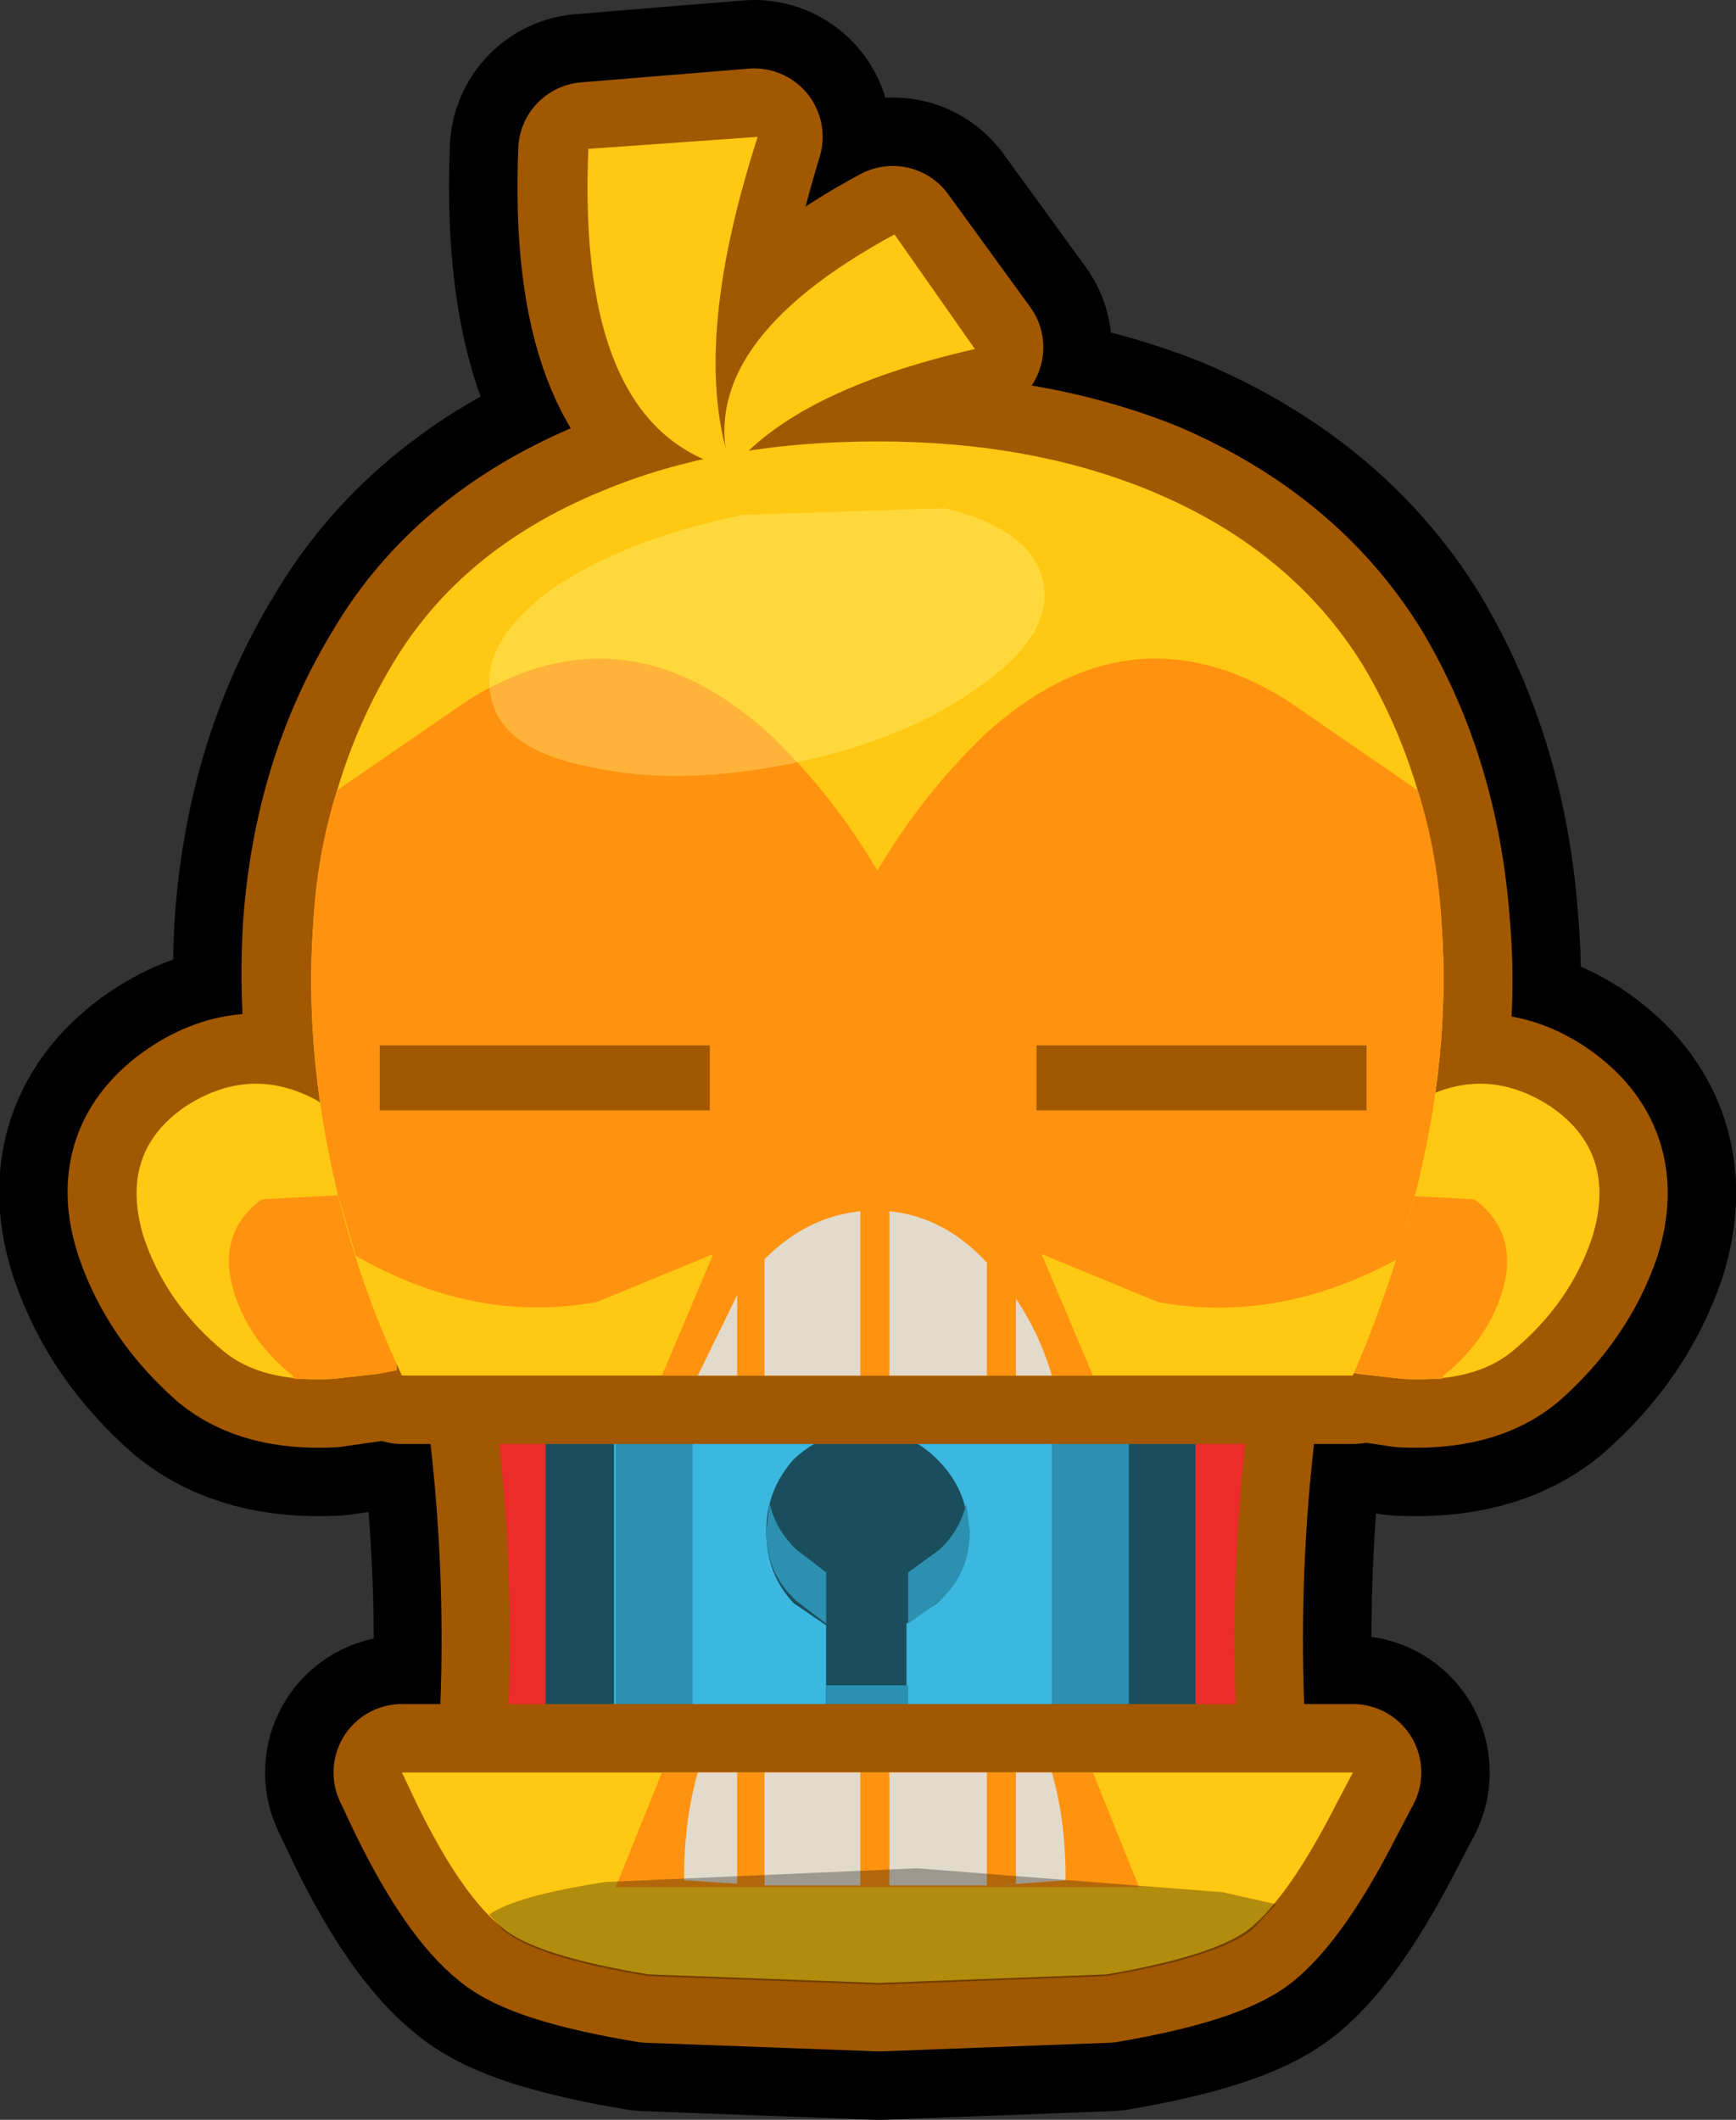 <?xml version="1.0" encoding="UTF-8" standalone="no"?>
<svg xmlns:xlink="http://www.w3.org/1999/xlink" height="61.95px" width="50.75px" xmlns="http://www.w3.org/2000/svg">
  <rect width="100%" height="100%" fill="#333333" stroke="none"/>
  <g transform="matrix(1.0, 0.0, 0.0, 1.0, 36.35, 25.95)">
    <path d="M-22.0 14.25 L-24.6 14.25 -24.75 14.05 -25.25 14.15 -26.65 14.35 Q-28.7 14.45 -29.85 13.5 -31.5 12.05 -32.15 10.15 -32.95 7.75 -30.9 6.35 -29.05 5.1 -27.1 6.15 L-27.0 6.2 Q-27.4 3.6 -27.25 1.15 -26.95 -3.15 -24.9 -6.5 -22.9 -9.9 -18.75 -11.65 L-15.8 -12.5 Q-19.5 -14.2 -19.2 -21.55 L-14.3 -21.95 Q-16.05 -16.25 -15.15 -12.8 -15.65 -16.2 -10.25 -19.1 L-7.85 -15.8 Q-12.55 -14.7 -14.55 -12.75 L-10.7 -13.05 Q-6.2 -13.05 -2.7 -11.65 1.4 -9.9 3.5 -6.5 5.5 -3.15 5.8 1.15 6.0 3.45 5.6 5.95 7.35 5.25 8.95 6.35 10.95 7.75 10.2 10.15 9.55 12.05 7.9 13.5 6.75 14.45 4.65 14.35 L3.3 14.15 3.25 14.15 3.2 14.25 0.3 14.25 -22.0 14.25 0.3 14.25 Q-0.55 20.05 -0.1 25.85 L3.2 25.85 2.7 26.8 Q1.35 29.45 0.2 30.4 -0.8 31.2 -4.0 31.75 L-10.65 32.0 -17.4 31.75 Q-20.7 31.2 -21.65 30.4 -22.85 29.45 -24.15 26.8 L-24.6 25.85 -21.55 25.85 Q-21.15 20.05 -22.0 14.25 M-0.1 25.85 L-21.55 25.85 -0.1 25.85" fill="#000000" fill-rule="evenodd" stroke="none"/>
    <path d="M0.3 14.25 L3.2 14.25 3.25 14.15 3.3 14.15 4.65 14.35 Q6.75 14.45 7.9 13.5 9.55 12.05 10.2 10.15 10.95 7.75 8.95 6.35 7.35 5.25 5.6 5.95 6.0 3.45 5.8 1.15 5.5 -3.15 3.5 -6.5 1.4 -9.9 -2.7 -11.65 -6.2 -13.05 -10.7 -13.05 L-14.55 -12.75 Q-12.55 -14.7 -7.85 -15.8 L-10.25 -19.1 Q-15.65 -16.2 -15.15 -12.8 -16.05 -16.25 -14.3 -21.95 L-19.2 -21.55 Q-19.5 -14.2 -15.8 -12.5 L-18.75 -11.65 Q-22.9 -9.9 -24.9 -6.5 -26.95 -3.15 -27.25 1.15 -27.4 3.6 -27.0 6.2 L-27.1 6.15 Q-29.05 5.1 -30.9 6.35 -32.95 7.75 -32.15 10.15 -31.5 12.05 -29.85 13.5 -28.7 14.45 -26.65 14.35 L-25.25 14.15 -24.75 14.05 -24.6 14.25 -22.0 14.25 0.3 14.25 Q-0.55 20.05 -0.1 25.85 L3.2 25.85 2.7 26.8 Q1.35 29.45 0.2 30.4 -0.8 31.2 -4.0 31.75 L-10.65 32.0 -17.4 31.75 Q-20.7 31.2 -21.65 30.4 -22.85 29.45 -24.15 26.8 L-24.6 25.85 -21.55 25.85 Q-21.15 20.05 -22.0 14.25 M-21.55 25.85 L-0.1 25.85" fill="none" stroke="#000000" stroke-linecap="round" stroke-linejoin="round" stroke-width="8.0"/>
    <path d="M-21.6 26.05 Q-20.95 17.7 -22.95 9.4 L-11.4 9.4 -10.3 9.4 1.25 9.4 Q-0.75 17.7 -0.1 26.05 L-10.3 26.05 -11.4 26.05 -21.6 26.05" fill="#c2421e" fill-rule="evenodd" stroke="none"/>
    <path d="M-21.6 26.05 Q-20.95 17.7 -22.95 9.4 L-11.4 9.4 -10.3 9.4 1.25 9.4 Q-0.75 17.7 -0.1 26.05 L-10.3 26.05 -11.4 26.05 -21.6 26.05 Z" fill="none" stroke="#a15800" stroke-linecap="round" stroke-linejoin="round" stroke-width="4.0"/>
    <path d="M-21.6 26.05 Q-20.95 17.7 -22.95 9.4 L-11.4 9.4 -10.3 9.4 1.25 9.4 Q-0.75 17.7 -0.1 26.05 L-10.3 26.05 -11.4 26.05 -21.6 26.05" fill="#ec2b2b" fill-rule="evenodd" stroke="none"/>
    <path d="M-18.4 14.15 L-3.4 14.15 -3.4 25.8 -18.4 25.8 -18.4 14.15" fill="#3bb7e0" fill-rule="evenodd" stroke="none"/>
    <path d="M-18.4 14.15 L-3.4 14.15 -3.4 25.8 -18.4 25.8 -18.4 14.15 Z" fill="none" stroke="#1a4e5d" stroke-linecap="round" stroke-linejoin="round" stroke-width="4.0"/>
    <path d="M-18.4 14.15 L-3.4 14.15 -3.4 25.8 -18.4 25.8 -18.4 14.15" fill="#3bb7e0" fill-rule="evenodd" stroke="none"/>
    <path d="M-8.05 18.8 Q-8.05 20.05 -8.95 20.9 L-9.85 21.5 -9.85 24.9 -12.2 24.9 -12.2 21.55 -13.15 20.9 Q-13.95 20.05 -13.95 18.8 -13.95 17.6 -13.15 16.7 -12.25 15.85 -11.0 15.85 -9.8 15.85 -8.95 16.7 -8.05 17.6 -8.05 18.8" fill="#1a4e5d" fill-rule="evenodd" stroke="none"/>
    <path d="M-3.35 14.05 L-3.35 25.7 -5.6 25.7 -5.6 14.05 -3.35 14.05 M-18.35 14.05 L-16.1 14.05 -16.1 25.7 -18.35 25.7 -18.35 14.05" fill="#2c90b1" fill-rule="evenodd" stroke="none"/>
    <path d="M-12.2 21.5 L-13.05 20.85 Q-13.95 20.05 -13.95 18.8 L-13.85 18.0 Q-13.65 18.8 -13.05 19.35 L-12.2 20.0 -12.2 21.5 M-9.8 24.85 L-12.2 24.85 -12.2 23.3 -9.8 23.3 -9.8 24.85 M-8.0 18.8 Q-8.0 20.05 -8.9 20.85 L-9.8 21.5 -9.8 20.0 -8.9 19.35 Q-8.3 18.8 -8.1 18.0 L-8.0 18.8" fill="#2c90b1" fill-rule="evenodd" stroke="none"/>
    <path d="M2.7 26.8 Q1.35 29.45 0.2 30.4 -0.8 31.2 -4.0 31.75 L-10.65 32.0 -17.4 31.75 Q-20.7 31.2 -21.65 30.4 -22.85 29.45 -24.15 26.8 L-24.6 25.85 3.2 25.85 2.7 26.8" fill="#799e49" fill-rule="evenodd" stroke="none"/>
    <path d="M2.7 26.8 Q1.35 29.45 0.2 30.4 -0.8 31.2 -4.0 31.75 L-10.65 32.0 -17.4 31.75 Q-20.7 31.2 -21.65 30.4 -22.85 29.45 -24.15 26.8 L-24.6 25.85 3.2 25.85 2.7 26.8 Z" fill="none" stroke="#a15800" stroke-linecap="round" stroke-linejoin="round" stroke-width="4.0"/>
    <path d="M2.7 26.8 Q1.35 29.45 0.2 30.4 -0.8 31.2 -4.0 31.75 L-10.65 32.0 -17.4 31.75 Q-20.7 31.2 -21.65 30.4 -22.85 29.45 -24.15 26.8 L-24.6 25.85 3.2 25.85 2.7 26.8" fill="#ffc812" fill-rule="evenodd" stroke="none"/>
    <path d="M-3.05 29.2 L-18.35 29.2 -17.0 25.85 -4.4 25.85 -3.05 29.2" fill="#ff9310" fill-rule="evenodd" stroke="none"/>
    <path d="M-7.5 29.15 L-10.35 29.15 -10.35 25.85 -7.5 25.85 -7.5 29.15 M-5.2 29.0 L-7.2 29.15 -6.65 29.1 -6.65 25.85 -5.6 25.85 Q-5.2 27.25 -5.2 28.9 L-5.2 29.0 M-16.35 29.0 L-16.35 28.9 Q-16.35 27.25 -15.95 25.85 L-14.8 25.85 -14.8 29.1 -16.35 29.0 M-11.2 29.15 L-14.0 29.15 -14.0 25.85 -11.2 25.85 -11.2 29.15" fill="#e2dbcc" fill-rule="evenodd" stroke="none"/>
    <path d="M-18.65 29.05 L-9.55 28.65 -0.6 29.35 0.95 29.7 0.25 30.45 Q-0.8 31.25 -4.0 31.8 L-10.65 32.05 -17.4 31.8 Q-20.7 31.25 -21.65 30.45 L-22.05 30.0 Q-21.25 29.45 -18.65 29.05" fill="#000000" fill-opacity="0.302" fill-rule="evenodd" stroke="none"/>
    <path d="M-27.1 6.15 L-27.0 6.2 Q-27.4 3.6 -27.25 1.15 -26.95 -3.15 -24.9 -6.5 -22.9 -9.9 -18.75 -11.65 L-15.8 -12.5 Q-19.5 -14.2 -19.2 -21.55 L-14.3 -21.95 Q-16.05 -16.25 -15.15 -12.8 -15.65 -16.2 -10.25 -19.1 L-7.85 -15.8 Q-12.55 -14.7 -14.55 -12.75 L-10.7 -13.05 Q-6.2 -13.05 -2.7 -11.65 1.4 -9.9 3.5 -6.5 5.5 -3.15 5.8 1.15 6.0 3.45 5.6 5.95 7.35 5.25 8.95 6.35 10.95 7.75 10.2 10.15 9.55 12.05 7.9 13.5 6.75 14.45 4.65 14.35 L3.3 14.15 3.25 14.15 3.2 14.25 -24.6 14.25 -24.75 14.05 -25.25 14.15 -26.65 14.35 Q-28.7 14.45 -29.85 13.5 -31.5 12.05 -32.15 10.15 -32.95 7.75 -30.9 6.35 -29.05 5.1 -27.1 6.15" fill="#9e8b49" fill-rule="evenodd" stroke="none"/>
    <path d="M-27.1 6.15 Q-29.05 5.1 -30.9 6.35 -32.95 7.75 -32.15 10.15 -31.5 12.05 -29.85 13.5 -28.7 14.45 -26.65 14.35 L-25.25 14.15 -24.75 14.05 -24.6 14.25 3.2 14.25 3.25 14.15 3.3 14.15 4.65 14.35 Q6.75 14.45 7.9 13.5 9.55 12.05 10.2 10.15 10.95 7.75 8.95 6.35 7.35 5.25 5.6 5.95 6.0 3.45 5.8 1.15 5.5 -3.15 3.5 -6.5 1.4 -9.9 -2.7 -11.65 -6.2 -13.05 -10.7 -13.05 L-14.55 -12.75 Q-12.55 -14.7 -7.85 -15.8 L-10.25 -19.1 Q-15.65 -16.2 -15.15 -12.8 -16.05 -16.25 -14.3 -21.95 L-19.2 -21.55 Q-19.5 -14.2 -15.8 -12.5 L-18.75 -11.65 Q-22.9 -9.9 -24.9 -6.5 -26.95 -3.15 -27.25 1.15 -27.4 3.6 -27.0 6.2 L-27.1 6.15 Z" fill="none" stroke="#a15800" stroke-linecap="round" stroke-linejoin="round" stroke-width="4.0"/>
    <path d="M-25.9 7.0 L-27.1 6.2 Q-29.05 5.15 -30.95 6.4 -32.9 7.75 -32.15 10.2 -31.5 12.15 -29.8 13.55 -28.7 14.45 -26.65 14.35 L-25.3 14.2 -24.75 14.05 -25.45 7.45 -25.9 7.0" fill="#ffc812" fill-rule="evenodd" stroke="none"/>
    <path d="M-25.9 8.95 L-28.7 9.1 Q-30.05 10.1 -29.5 11.85 -29.05 13.25 -27.8 14.25 L-27.75 14.35 -26.65 14.35 -25.3 14.2 -24.75 14.1 -25.3 9.35 -25.9 8.95" fill="#ff9310" fill-rule="evenodd" stroke="none"/>
    <path d="M5.15 6.2 Q7.1 5.15 9.0 6.4 10.95 7.75 10.2 10.2 9.55 12.15 7.85 13.55 6.75 14.45 4.7 14.35 L3.35 14.2 2.8 14.05 3.5 7.45 3.95 7.0 5.15 6.2" fill="#ffc812" fill-rule="evenodd" stroke="none"/>
    <path d="M3.95 8.95 L6.75 9.1 Q8.1 10.1 7.55 11.85 7.1 13.25 5.85 14.25 L5.8 14.35 4.7 14.35 3.35 14.2 2.8 14.1 3.35 9.35 Q3.6 9.1 3.95 8.95" fill="#ff9310" fill-rule="evenodd" stroke="none"/>
    <path d="M-19.15 -21.6 L-14.2 -21.95 Q-16.2 -15.75 -14.95 -12.25 -19.5 -13.35 -19.15 -21.6" fill="#ffc812" fill-rule="evenodd" stroke="none"/>
    <path d="M-10.2 -19.1 L-7.85 -15.75 Q-13.1 -14.55 -15.0 -12.2 -16.1 -15.9 -10.2 -19.1" fill="#ffc812" fill-rule="evenodd" stroke="none"/>
    <path d="M5.8 1.15 Q6.05 4.85 5.05 8.85 4.3 11.7 3.2 14.25 L-24.6 14.25 Q-25.8 11.7 -26.5 8.85 -27.45 4.85 -27.2 1.15 -26.9 -3.15 -24.9 -6.5 -22.9 -9.9 -18.75 -11.6 -15.3 -13.05 -10.7 -13.05 -6.2 -13.05 -2.7 -11.6 1.4 -9.9 3.5 -6.5 5.5 -3.15 5.8 1.15" fill="#ffc812" fill-rule="evenodd" stroke="none"/>
    <path d="M1.25 -5.5 L5.1 -2.85 Q5.7 -0.95 5.8 1.15 6.05 4.85 5.05 8.85 L4.5 10.85 Q1.0 12.75 -2.5 12.1 L-5.9 10.7 -4.4 14.25 -17.0 14.25 -15.5 10.7 -18.9 12.1 Q-22.45 12.75 -25.95 10.75 L-26.5 8.85 Q-27.45 4.85 -27.2 1.15 -27.1 -0.95 -26.5 -2.85 L-22.65 -5.5 Q-18.05 -8.35 -13.8 -4.45 -11.95 -2.65 -10.7 -0.5 -9.45 -2.65 -7.6 -4.45 -3.35 -8.35 1.25 -5.5" fill="#ff9310" fill-rule="evenodd" stroke="none"/>
    <path d="M-25.25 4.6 L-15.6 4.6 -15.6 6.5 -25.25 6.5 -25.25 4.6" fill="#a15800" fill-rule="evenodd" stroke="none"/>
    <path d="M-6.05 4.6 L3.6 4.6 3.6 6.5 -6.05 6.5 -6.05 4.6" fill="#a15800" fill-rule="evenodd" stroke="none"/>
    <path d="M-6.65 12.0 Q-5.95 13.05 -5.6 14.25 L-6.65 14.25 -6.65 12.0 M-10.35 9.45 Q-8.75 9.6 -7.5 10.95 L-7.5 14.25 -10.35 14.25 -10.35 9.45 M-14.0 10.85 Q-12.75 9.6 -11.2 9.45 L-11.2 14.25 -14.0 14.25 -14.0 10.85 M-14.8 14.25 L-15.95 14.25 -14.8 11.9 -14.8 14.25" fill="#e2dbcc" fill-rule="evenodd" stroke="none"/>
    <path d="M-5.85 -8.95 Q-5.55 -7.4 -7.7 -5.9 -9.8 -4.35 -13.15 -3.65 -16.55 -2.95 -19.15 -3.55 -21.7 -4.05 -22.0 -5.6 -22.35 -7.15 -20.2 -8.75 -18.05 -10.2 -14.65 -10.9 L-8.75 -11.1 Q-6.2 -10.5 -5.85 -8.95" fill="#ffff99" fill-opacity="0.302" fill-rule="evenodd" stroke="none"/>
  </g>
</svg>

